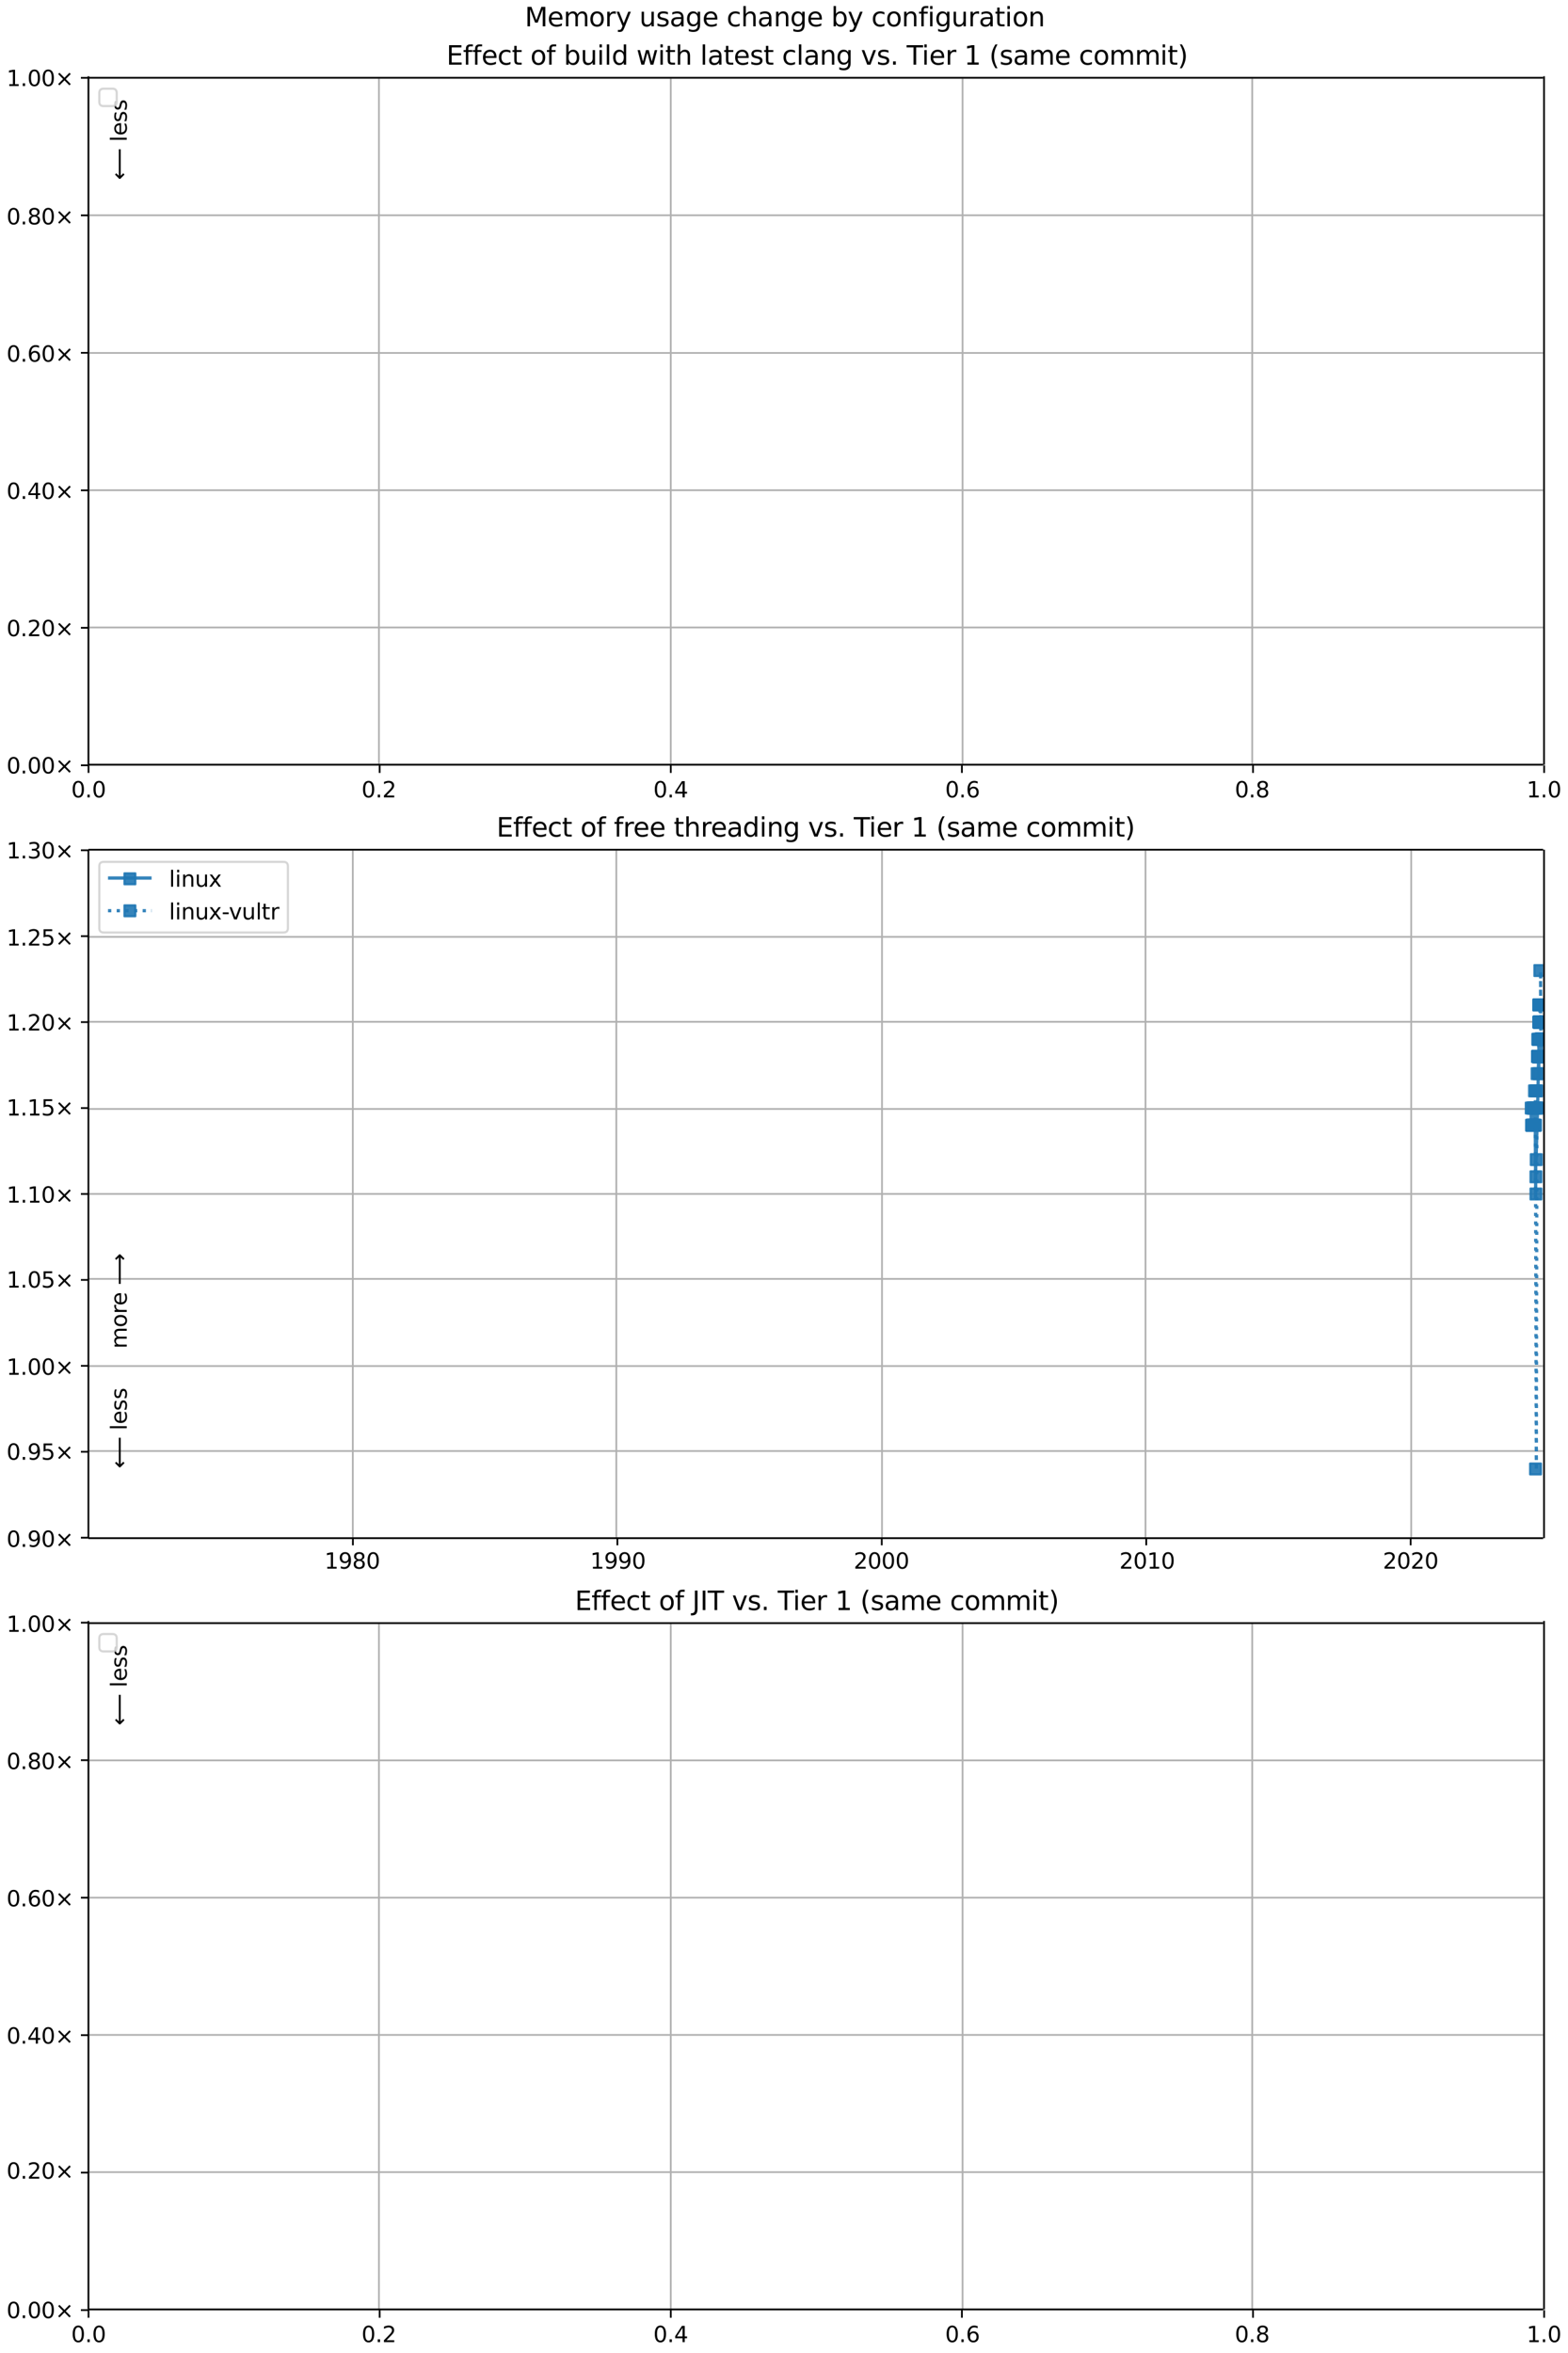 <?xml version="1.0" encoding="UTF-8"?>
<!DOCTYPE svg  PUBLIC '-//W3C//DTD SVG 1.1//EN'  'http://www.w3.org/Graphics/SVG/1.1/DTD/svg11.dtd'>
<svg width="720pt" height="1080pt" version="1.1" viewBox="0 0 720 1080" xmlns="http://www.w3.org/2000/svg" xmlns:xlink="http://www.w3.org/1999/xlink">
<defs>
<style type="text/css">*{stroke-linejoin: round; stroke-linecap: butt}</style>
</defs>
<path d="m0 1080h720v-1080h-720z" fill="#fff"/>
<path d="m40.6 351h668v-316h-668z" fill="#fff"/>
<path d="m40.6 351v-316" clip-path="url(#k)" fill="none" stroke="#b0b0b0" stroke-linecap="square" stroke-width=".8"/>
<defs>
<path id="i" d="m0 0v3.5" stroke="#000" stroke-width=".8"/>
</defs>
<use x="40.646" y="351.265" stroke="#000000" stroke-width=".8" xlink:href="#i"/>
<g transform="translate(32.7 366) scale(.1 -.1)">
<defs>
<path id="b" transform="scale(.016)" d="m2034 4250q-487 0-733-480-245-479-245-1442 0-959 245-1439 246-480 733-480 491 0 736 480 246 480 246 1439 0 963-246 1442-245 480-736 480zm0 500q785 0 1199-621 414-620 414-1801 0-1178-414-1799-414-620-1199-620-784 0-1198 620-414 621-414 1799 0 1181 414 1801 414 621 1198 621z"/>
<path id="c" transform="scale(.016)" d="m684 794h660v-794h-660v794z"/>
</defs>
<use xlink:href="#b"/>
<use transform="translate(63.6)" xlink:href="#c"/>
<use transform="translate(95.4)" xlink:href="#b"/>
</g>
<path d="m174 351v-316" clip-path="url(#k)" fill="none" stroke="#b0b0b0" stroke-linecap="square" stroke-width=".8"/>
<use x="174.326" y="351.265" stroke="#000000" stroke-width=".8" xlink:href="#i"/>
<g transform="translate(166 366) scale(.1 -.1)">
<defs>
<path id="s" transform="scale(.016)" d="m1228 531h2203v-531h-2962v531q359 372 979 998 621 627 780 809 303 340 423 576 121 236 121 464 0 372-261 606-261 235-680 235-297 0-627-103-329-103-704-313v638q381 153 712 231 332 78 607 78 725 0 1156-363 431-362 431-968 0-288-108-546-107-257-392-607-78-91-497-524-418-433-1181-1211z"/>
</defs>
<use xlink:href="#b"/>
<use transform="translate(63.6)" xlink:href="#c"/>
<use transform="translate(95.4)" xlink:href="#s"/>
</g>
<path d="m308 351v-316" clip-path="url(#k)" fill="none" stroke="#b0b0b0" stroke-linecap="square" stroke-width=".8"/>
<use x="308.007" y="351.265" stroke="#000000" stroke-width=".8" xlink:href="#i"/>
<g transform="translate(300 366) scale(.1 -.1)">
<defs>
<path id="af" transform="scale(.016)" d="m2419 4116-1594-2491h1594v2491zm-166 550h794v-3041h666v-525h-666v-1100h-628v1100h-2106v609l1940 2957z"/>
</defs>
<use xlink:href="#b"/>
<use transform="translate(63.6)" xlink:href="#c"/>
<use transform="translate(95.4)" xlink:href="#af"/>
</g>
<path d="m442 351v-316" clip-path="url(#k)" fill="none" stroke="#b0b0b0" stroke-linecap="square" stroke-width=".8"/>
<use x="441.687" y="351.265" stroke="#000000" stroke-width=".8" xlink:href="#i"/>
<g transform="translate(434 366) scale(.1 -.1)">
<defs>
<path id="ad" transform="scale(.016)" d="m2113 2584q-425 0-674-291-248-290-248-796 0-503 248-796 249-292 674-292t673 292q248 293 248 796 0 506-248 796-248 291-673 291zm1253 1979v-575q-238 112-480 171-242 60-480 60-625 0-955-422-329-422-376-1275 184 272 462 417 279 145 613 145 703 0 1111-427 408-426 408-1160 0-719-425-1154-425-434-1131-434-810 0-1238 620-428 621-428 1799 0 1106 525 1764t1409 658q238 0 480-47t505-140z"/>
</defs>
<use xlink:href="#b"/>
<use transform="translate(63.6)" xlink:href="#c"/>
<use transform="translate(95.4)" xlink:href="#ad"/>
</g>
<path d="m575 351v-316" clip-path="url(#k)" fill="none" stroke="#b0b0b0" stroke-linecap="square" stroke-width=".8"/>
<use x="575.368" y="351.265" stroke="#000000" stroke-width=".8" xlink:href="#i"/>
<g transform="translate(567 366) scale(.1 -.1)">
<defs>
<path id="aa" transform="scale(.016)" d="m2034 2216q-450 0-708-241-257-241-257-662 0-422 257-663 258-241 708-241t709 242q260 243 260 662 0 421-258 662-257 241-711 241zm-631 268q-406 100-633 378-226 279-226 679 0 559 398 884 399 325 1092 325 697 0 1094-325t397-884q0-400-227-679-226-278-629-378 456-106 710-416 255-309 255-755 0-679-414-1042-414-362-1186-362-771 0-1186 362-414 363-414 1042 0 446 256 755 257 310 713 416zm-231 997q0-362 226-565 227-203 636-203 407 0 636 203 230 203 230 565 0 363-230 566-229 203-636 203-409 0-636-203-226-203-226-566z"/>
</defs>
<use xlink:href="#b"/>
<use transform="translate(63.6)" xlink:href="#c"/>
<use transform="translate(95.4)" xlink:href="#aa"/>
</g>
<path d="m709 351v-316" clip-path="url(#k)" fill="none" stroke="#b0b0b0" stroke-linecap="square" stroke-width=".8"/>
<use x="709.048" y="351.265" stroke="#000000" stroke-width=".8" xlink:href="#i"/>
<g transform="translate(701 366) scale(.1 -.1)">
<defs>
<path id="h" transform="scale(.016)" d="m794 531h1031v3560l-1122-225v575l1116 225h631v-4135h1031v-531h-2687v531z"/>
</defs>
<use xlink:href="#h"/>
<use transform="translate(63.6)" xlink:href="#c"/>
<use transform="translate(95.4)" xlink:href="#b"/>
</g>
<path d="m40.6 351h668" clip-path="url(#k)" fill="none" stroke="#b0b0b0" stroke-linecap="square" stroke-width=".8"/>
<defs>
<path id="e" d="m0 0h-3.5" stroke="#000" stroke-width=".8"/>
</defs>
<use x="40.646" y="351.265" stroke="#000000" stroke-width=".8" xlink:href="#e"/>
<g transform="translate(3 355) scale(.1 -.1)">
<defs>
<path id="f" transform="scale(.016)" d="m4488 3438-1429-1435 1429-1428-372-378-1435 1434-1434-1434-369 378 1425 1428-1425 1435 369 378 1434-1435 1435 1435 372-378z"/>
</defs>
<use xlink:href="#b"/>
<use transform="translate(63.6)" xlink:href="#c"/>
<use transform="translate(95.4)" xlink:href="#b"/>
<use transform="translate(159)" xlink:href="#b"/>
<use transform="translate(223)" xlink:href="#f"/>
</g>
<path d="m40.6 288h668" clip-path="url(#k)" fill="none" stroke="#b0b0b0" stroke-linecap="square" stroke-width=".8"/>
<use x="40.646" y="288.158" stroke="#000000" stroke-width=".8" xlink:href="#e"/>
<g transform="translate(3 292) scale(.1 -.1)">
<use xlink:href="#b"/>
<use transform="translate(63.6)" xlink:href="#c"/>
<use transform="translate(95.4)" xlink:href="#s"/>
<use transform="translate(159)" xlink:href="#b"/>
<use transform="translate(223)" xlink:href="#f"/>
</g>
<path d="m40.6 225h668" clip-path="url(#k)" fill="none" stroke="#b0b0b0" stroke-linecap="square" stroke-width=".8"/>
<use x="40.646" y="225.052" stroke="#000000" stroke-width=".8" xlink:href="#e"/>
<g transform="translate(3 229) scale(.1 -.1)">
<use xlink:href="#b"/>
<use transform="translate(63.6)" xlink:href="#c"/>
<use transform="translate(95.4)" xlink:href="#af"/>
<use transform="translate(159)" xlink:href="#b"/>
<use transform="translate(223)" xlink:href="#f"/>
</g>
<path d="m40.6 162h668" clip-path="url(#k)" fill="none" stroke="#b0b0b0" stroke-linecap="square" stroke-width=".8"/>
<use x="40.646" y="161.945" stroke="#000000" stroke-width=".8" xlink:href="#e"/>
<g transform="translate(3 166) scale(.1 -.1)">
<use xlink:href="#b"/>
<use transform="translate(63.6)" xlink:href="#c"/>
<use transform="translate(95.4)" xlink:href="#ad"/>
<use transform="translate(159)" xlink:href="#b"/>
<use transform="translate(223)" xlink:href="#f"/>
</g>
<path d="m40.6 98.8h668" clip-path="url(#k)" fill="none" stroke="#b0b0b0" stroke-linecap="square" stroke-width=".8"/>
<use x="40.646" y="98.839" stroke="#000000" stroke-width=".8" xlink:href="#e"/>
<g transform="translate(3 103) scale(.1 -.1)">
<use xlink:href="#b"/>
<use transform="translate(63.6)" xlink:href="#c"/>
<use transform="translate(95.4)" xlink:href="#aa"/>
<use transform="translate(159)" xlink:href="#b"/>
<use transform="translate(223)" xlink:href="#f"/>
</g>
<path d="m40.6 35.7h668" clip-path="url(#k)" fill="none" stroke="#b0b0b0" stroke-linecap="square" stroke-width=".8"/>
<use x="40.646" y="35.733" stroke="#000000" stroke-width=".8" xlink:href="#e"/>
<g transform="translate(3 39.5) scale(.1 -.1)">
<use xlink:href="#h"/>
<use transform="translate(63.6)" xlink:href="#c"/>
<use transform="translate(95.4)" xlink:href="#b"/>
<use transform="translate(159)" xlink:href="#b"/>
<use transform="translate(223)" xlink:href="#f"/>
</g>
<path d="m40.6 351v-316" fill="none" stroke="#000" stroke-linecap="square" stroke-width=".8"/>
<path d="m709 351v-316" fill="none" stroke="#000" stroke-linecap="square" stroke-width=".8"/>
<path d="m40.6 351h668" fill="none" stroke="#000" stroke-linecap="square" stroke-width=".8"/>
<path d="m40.6 35.7h668" fill="none" stroke="#000" stroke-linecap="square" stroke-width=".8"/>
<g clip-path="url(#k)">
<g transform="translate(58.2 27.8) rotate(-90) scale(.1 -.1)">
<defs>
<path id="m" transform="scale(.016)" d="m3328 2828q216 388 516 572t706 184q547 0 844-383 297-382 297-1088v-2113h-578v2094q0 503-179 746-178 244-543 244-447 0-707-297-259-296-259-809v-1978h-578v2094q0 506-178 748t-550 242q-441 0-701-298-259-298-259-808v-1978h-578v3500h578v-544q197 322 472 475t653 153q382 0 649-194 267-193 395-562z"/>
<path id="p" transform="scale(.016)" d="m1959 3097q-462 0-731-361t-269-989 267-989q268-361 733-361 460 0 728 362 269 363 269 988 0 622-269 986-268 364-728 364zm0 487q750 0 1178-488 429-487 429-1349 0-859-429-1349-428-489-1178-489-753 0-1180 489-426 490-426 1349 0 862 426 1349 427 488 1180 488z"/>
<path id="q" transform="scale(.016)" d="m2631 2963q-97 56-211 82-114 27-251 27-488 0-749-317t-261-911v-1844h-578v3500h578v-544q182 319 472 473 291 155 707 155 59 0 131-8 72-7 159-23l3-590z"/>
<path id="d" transform="scale(.016)" d="m3597 1894v-281h-2644q38-594 358-905t892-311q331 0 642 81t618 244v-544q-310-131-635-200t-659-69q-838 0-1327 487-489 488-489 1320 0 859 464 1363 464 505 1252 505 706 0 1117-455 411-454 411-1235zm-575 169q-6 471-264 752-258 282-683 282-481 0-770-272t-333-766l2050 4z"/>
<path id="ak" transform="scale(.016)" d="m8863 2147v-281l-1229-1228-375 375 729 728h-7622v531h7622l-729 728 375 375 1229-1228z"/>
</defs>
<use xlink:href="#m"/>
<use transform="translate(97.4)" xlink:href="#p"/>
<use transform="translate(159)" xlink:href="#q"/>
<use transform="translate(197)" xlink:href="#d"/>
<use transform="translate(259)" xlink:href="#DejaVuSans-20"/>
<use transform="translate(291)" xlink:href="#ak"/>
</g>
</g>
<g clip-path="url(#k)">
<g transform="translate(58.2 82.6) rotate(-90) scale(.1 -.1)">
<defs>
<path id="al" transform="scale(.016)" d="m313 1866v281l1228 1228 375-375-728-728h7621v-531h-7621l728-728-375-375-1228 1228z"/>
<path id="t" transform="scale(.016)" d="m603 4863h575v-4863h-575v4863z"/>
<path id="l" transform="scale(.016)" d="m2834 3397v-544q-243 125-506 187-262 63-544 63-428 0-642-131t-214-394q0-200 153-314t616-217l197-44q612-131 870-370t258-667q0-488-386-773-386-284-1061-284-281 0-586 55t-642 164v594q319-166 628-249 309-82 613-82 406 0 624 139 219 139 219 392 0 234-158 359-157 125-692 241l-200 47q-534 112-772 345-237 233-237 639 0 494 350 762 350 269 994 269 318 0 599-47 282-46 519-140z"/>
</defs>
<use xlink:href="#al"/>
<use transform="translate(143)" xlink:href="#DejaVuSans-20"/>
<use transform="translate(175)" xlink:href="#t"/>
<use transform="translate(203)" xlink:href="#d"/>
<use transform="translate(264)" xlink:href="#l"/>
<use transform="translate(317)" xlink:href="#l"/>
</g>
</g>
<g transform="translate(205 29.7) scale(.12 -.12)">
<defs>
<path id="ah" transform="scale(.016)" d="m628 4666h2950v-532h-2319v-1381h2222v-531h-2222v-1691h2375v-531h-3006v4666z"/>
<path id="r" transform="scale(.016)" d="m2375 4863v-479h-550q-309 0-430-125-120-125-120-450v-309h947v-447h-947v-3053h-578v3053h-550v447h550v244q0 584 272 851 272 268 862 268h544z"/>
<path id="u" transform="scale(.016)" d="m3122 3366v-538q-244 135-489 202t-495 67q-560 0-870-355-309-354-309-995t309-996q310-354 870-354 250 0 495 67t489 202v-532q-241-112-499-168-257-57-548-57-791 0-1257 497-465 497-465 1341 0 856 470 1346 471 491 1290 491 265 0 518-55 253-54 491-163z"/>
<path id="o" transform="scale(.016)" d="m1172 4494v-994h1184v-447h-1184v-1900q0-428 117-550t477-122h590v-481h-590q-666 0-919 248-253 249-253 905v1900h-422v447h422v994h578z"/>
<path id="ap" transform="scale(.016)" d="m3116 1747q0 634-261 995t-717 361q-457 0-718-361t-261-995 261-995 718-361q456 0 717 361t261 995zm-1957 1222q182 312 458 463 277 152 661 152 638 0 1036-506 399-506 399-1331t-399-1332q-398-506-1036-506-384 0-661 152-276 152-458 464v-525h-578v4863h578v-1894z"/>
<path id="x" transform="scale(.016)" d="m544 1381v2119h575v-2097q0-497 193-746 194-248 582-248 465 0 735 297 271 297 271 810v1984h575v-3500h-575v538q-209-319-486-474-276-155-642-155-603 0-916 375-312 375-312 1097zm1447 2203z"/>
<path id="n" transform="scale(.016)" d="m603 3500h575v-3500h-575v3500zm0 1363h575v-729h-575v729z"/>
<path id="ao" transform="scale(.016)" d="m2906 2969v1894h575v-4863h-575v525q-181-312-458-464-276-152-664-152-634 0-1033 506-398 507-398 1332t398 1331q399 506 1033 506 388 0 664-152 277-151 458-463zm-1959-1222q0-634 261-995t717-361 718 361q263 361 263 995t-263 995q-262 361-718 361t-717-361-261-995z"/>
<path id="aq" transform="scale(.016)" d="m269 3500h575l719-2731 715 2731h678l719-2731 716 2731h575l-916-3500h-678l-753 2869-756-2869h-679l-915 3500z"/>
<path id="ag" transform="scale(.016)" d="m3513 2113v-2113h-575v2094q0 497-194 743-194 247-581 247-466 0-735-297-269-296-269-809v-1978h-578v4863h578v-1907q207 316 486 472 280 156 646 156 603 0 912-373 310-373 310-1098z"/>
<path id="v" transform="scale(.016)" d="m2194 1759q-697 0-966-159t-269-544q0-306 202-486 202-179 548-179 479 0 768 339t289 901v128h-572zm1147 238v-2e3h-575v531q-197-318-491-470t-719-152q-537 0-855 302-317 302-317 808 0 590 395 890 396 300 1180 300h807v57q0 397-261 614t-733 217q-300 0-585-72-284-72-546-216v532q315 122 612 182 297 61 578 61 760 0 1135-394 375-393 375-1193z"/>
<path id="w" transform="scale(.016)" d="m3513 2113v-2113h-575v2094q0 497-194 743-194 247-581 247-466 0-735-297-269-296-269-809v-1978h-578v3500h578v-544q207 316 486 472 280 156 646 156 603 0 912-373 310-373 310-1098z"/>
<path id="y" transform="scale(.016)" d="m2906 1791q0 625-258 968-257 344-723 344-462 0-720-344-258-343-258-968 0-622 258-966t720-344q466 0 723 344 258 344 258 966zm575-1357q0-893-397-1329-396-436-1215-436-303 0-572 45t-522 139v559q253-137 500-202 247-66 503-66 566 0 847 295t281 892v285q-178-310-456-463t-666-153q-643 0-1037 490-394 491-394 1301 0 812 394 1302 394 491 1037 491 388 0 666-153t456-462v531h575v-3066z"/>
<path id="ab" transform="scale(.016)" d="m191 3500h609l1094-2937 1094 2937h609l-1313-3500h-781l-1312 3500z"/>
<path id="ac" transform="scale(.016)" d="m-19 4666h3947v-532h-1656v-4134h-634v4134h-1657v532z"/>
<path id="aj" transform="scale(.016)" d="m1984 4856q-418-718-622-1422-203-703-203-1425 0-721 205-1429t620-1424h-500q-468 735-701 1444t-233 1409q0 697 231 1403 232 707 703 1444h500z"/>
<path id="ai" transform="scale(.016)" d="m513 4856h500q468-737 701-1444 233-706 233-1403 0-700-233-1409t-701-1444h-500q415 716 620 1424t205 1429q0 722-205 1425-205 704-620 1422z"/>
</defs>
<use xlink:href="#ah"/>
<use transform="translate(63.2)" xlink:href="#r"/>
<use transform="translate(98.4)" xlink:href="#r"/>
<use transform="translate(134)" xlink:href="#d"/>
<use transform="translate(195)" xlink:href="#u"/>
<use transform="translate(250)" xlink:href="#o"/>
<use transform="translate(289)" xlink:href="#DejaVuSans-20"/>
<use transform="translate(321)" xlink:href="#p"/>
<use transform="translate(382)" xlink:href="#r"/>
<use transform="translate(417)" xlink:href="#DejaVuSans-20"/>
<use transform="translate(449)" xlink:href="#ap"/>
<use transform="translate(513)" xlink:href="#x"/>
<use transform="translate(576)" xlink:href="#n"/>
<use transform="translate(604)" xlink:href="#t"/>
<use transform="translate(632)" xlink:href="#ao"/>
<use transform="translate(695)" xlink:href="#DejaVuSans-20"/>
<use transform="translate(727)" xlink:href="#aq"/>
<use transform="translate(809)" xlink:href="#n"/>
<use transform="translate(837)" xlink:href="#o"/>
<use transform="translate(876)" xlink:href="#ag"/>
<use transform="translate(939)" xlink:href="#DejaVuSans-20"/>
<use transform="translate(971)" xlink:href="#t"/>
<use transform="translate(999)" xlink:href="#v"/>
<use transform="translate(1060)" xlink:href="#o"/>
<use transform="translate(1099)" xlink:href="#d"/>
<use transform="translate(1161)" xlink:href="#l"/>
<use transform="translate(1213)" xlink:href="#o"/>
<use transform="translate(1252)" xlink:href="#DejaVuSans-20"/>
<use transform="translate(1284)" xlink:href="#u"/>
<use transform="translate(1339)" xlink:href="#t"/>
<use transform="translate(1367)" xlink:href="#v"/>
<use transform="translate(1428)" xlink:href="#w"/>
<use transform="translate(1491)" xlink:href="#y"/>
<use transform="translate(1555)" xlink:href="#DejaVuSans-20"/>
<use transform="translate(1586)" xlink:href="#ab"/>
<use transform="translate(1646)" xlink:href="#l"/>
<use transform="translate(1698)" xlink:href="#c"/>
<use transform="translate(1730)" xlink:href="#DejaVuSans-20"/>
<use transform="translate(1761)" xlink:href="#ac"/>
<use transform="translate(1819)" xlink:href="#n"/>
<use transform="translate(1847)" xlink:href="#d"/>
<use transform="translate(1909)" xlink:href="#q"/>
<use transform="translate(1950)" xlink:href="#DejaVuSans-20"/>
<use transform="translate(1981)" xlink:href="#h"/>
<use transform="translate(2045)" xlink:href="#DejaVuSans-20"/>
<use transform="translate(2077)" xlink:href="#aj"/>
<use transform="translate(2116)" xlink:href="#l"/>
<use transform="translate(2168)" xlink:href="#v"/>
<use transform="translate(2229)" xlink:href="#m"/>
<use transform="translate(2327)" xlink:href="#d"/>
<use transform="translate(2388)" xlink:href="#DejaVuSans-20"/>
<use transform="translate(2420)" xlink:href="#u"/>
<use transform="translate(2475)" xlink:href="#p"/>
<use transform="translate(2536)" xlink:href="#m"/>
<use transform="translate(2634)" xlink:href="#m"/>
<use transform="translate(2731)" xlink:href="#n"/>
<use transform="translate(2759)" xlink:href="#o"/>
<use transform="translate(2798)" xlink:href="#ai"/>
</g>
<path d="m47.6 48.7h4q2 0 2-2v-4q0-2-2-2h-4q-2 0-2 2v4q0 2 2 2z" fill="#fff" opacity=".8" stroke="#ccc"/>
<path d="m40.6 706h668v-316h-668z" fill="#fff"/>
<path d="m162 706v-316" clip-path="url(#g)" fill="none" stroke="#b0b0b0" stroke-linecap="square" stroke-width=".8"/>
<use x="162.043" y="705.793" stroke="#000000" stroke-width=".8" xlink:href="#i"/>
<g transform="translate(149 720) scale(.1 -.1)">
<defs>
<path id="z" transform="scale(.016)" d="m703 97v575q238-113 481-172 244-59 479-59 625 0 954 420 330 420 377 1277-181-269-460-413-278-144-615-144-700 0-1108 423-408 424-408 1159 0 718 425 1152 425 435 1131 435 810 0 1236-621 427-620 427-1801 0-1103-524-1761-523-658-1407-658-238 0-482 47-243 47-506 141zm1256 1978q425 0 673 290 249 291 249 798 0 503-249 795-248 292-673 292t-673-292-248-795q0-507 248-798 248-290 673-290z"/>
</defs>
<use xlink:href="#h"/>
<use transform="translate(63.6)" xlink:href="#z"/>
<use transform="translate(127)" xlink:href="#aa"/>
<use transform="translate(191)" xlink:href="#b"/>
</g>
<path d="m283 706v-316" clip-path="url(#g)" fill="none" stroke="#b0b0b0" stroke-linecap="square" stroke-width=".8"/>
<use x="283.486" y="705.793" stroke="#000000" stroke-width=".8" xlink:href="#i"/>
<g transform="translate(271 720) scale(.1 -.1)">
<use xlink:href="#h"/>
<use transform="translate(63.6)" xlink:href="#z"/>
<use transform="translate(127)" xlink:href="#z"/>
<use transform="translate(191)" xlink:href="#b"/>
</g>
<path d="m405 706v-316" clip-path="url(#g)" fill="none" stroke="#b0b0b0" stroke-linecap="square" stroke-width=".8"/>
<use x="404.896" y="705.793" stroke="#000000" stroke-width=".8" xlink:href="#i"/>
<g transform="translate(392 720) scale(.1 -.1)">
<use xlink:href="#s"/>
<use transform="translate(63.6)" xlink:href="#b"/>
<use transform="translate(127)" xlink:href="#b"/>
<use transform="translate(191)" xlink:href="#b"/>
</g>
<path d="m526 706v-316" clip-path="url(#g)" fill="none" stroke="#b0b0b0" stroke-linecap="square" stroke-width=".8"/>
<use x="526.34" y="705.793" stroke="#000000" stroke-width=".8" xlink:href="#i"/>
<g transform="translate(514 720) scale(.1 -.1)">
<use xlink:href="#s"/>
<use transform="translate(63.6)" xlink:href="#b"/>
<use transform="translate(127)" xlink:href="#h"/>
<use transform="translate(191)" xlink:href="#b"/>
</g>
<path d="m648 706v-316" clip-path="url(#g)" fill="none" stroke="#b0b0b0" stroke-linecap="square" stroke-width=".8"/>
<use x="647.75" y="705.793" stroke="#000000" stroke-width=".8" xlink:href="#i"/>
<g transform="translate(635 720) scale(.1 -.1)">
<use xlink:href="#s"/>
<use transform="translate(63.6)" xlink:href="#b"/>
<use transform="translate(127)" xlink:href="#s"/>
<use transform="translate(191)" xlink:href="#b"/>
</g>
<path d="m40.6 706h668" clip-path="url(#g)" fill="none" stroke="#b0b0b0" stroke-linecap="square" stroke-width=".8"/>
<use x="40.646" y="705.793" stroke="#000000" stroke-width=".8" xlink:href="#e"/>
<g transform="translate(3 710) scale(.1 -.1)">
<use xlink:href="#b"/>
<use transform="translate(63.6)" xlink:href="#c"/>
<use transform="translate(95.4)" xlink:href="#z"/>
<use transform="translate(159)" xlink:href="#b"/>
<use transform="translate(223)" xlink:href="#f"/>
</g>
<path d="m40.6 666h668" clip-path="url(#g)" fill="none" stroke="#b0b0b0" stroke-linecap="square" stroke-width=".8"/>
<use x="40.646" y="666.352" stroke="#000000" stroke-width=".8" xlink:href="#e"/>
<g transform="translate(3 670) scale(.1 -.1)">
<defs>
<path id="ae" transform="scale(.016)" d="m691 4666h2478v-532h-1900v-1143q137 47 274 70 138 23 276 23 781 0 1237-428 457-428 457-1159 0-753-469-1171-469-417-1322-417-294 0-599 50-304 50-629 150v635q281-153 581-228t634-75q541 0 856 284 316 284 316 772 0 487-316 771-315 285-856 285-253 0-505-56-251-56-513-175v2344z"/>
</defs>
<use xlink:href="#b"/>
<use transform="translate(63.6)" xlink:href="#c"/>
<use transform="translate(95.4)" xlink:href="#z"/>
<use transform="translate(159)" xlink:href="#ae"/>
<use transform="translate(223)" xlink:href="#f"/>
</g>
<path d="m40.6 627h668" clip-path="url(#g)" fill="none" stroke="#b0b0b0" stroke-linecap="square" stroke-width=".8"/>
<use x="40.646" y="626.91" stroke="#000000" stroke-width=".8" xlink:href="#e"/>
<g transform="translate(3 631) scale(.1 -.1)">
<use xlink:href="#h"/>
<use transform="translate(63.6)" xlink:href="#c"/>
<use transform="translate(95.4)" xlink:href="#b"/>
<use transform="translate(159)" xlink:href="#b"/>
<use transform="translate(223)" xlink:href="#f"/>
</g>
<path d="m40.6 587h668" clip-path="url(#g)" fill="none" stroke="#b0b0b0" stroke-linecap="square" stroke-width=".8"/>
<use x="40.646" y="587.469" stroke="#000000" stroke-width=".8" xlink:href="#e"/>
<g transform="translate(3 591) scale(.1 -.1)">
<use xlink:href="#h"/>
<use transform="translate(63.6)" xlink:href="#c"/>
<use transform="translate(95.4)" xlink:href="#b"/>
<use transform="translate(159)" xlink:href="#ae"/>
<use transform="translate(223)" xlink:href="#f"/>
</g>
<path d="m40.6 548h668" clip-path="url(#g)" fill="none" stroke="#b0b0b0" stroke-linecap="square" stroke-width=".8"/>
<use x="40.646" y="548.027" stroke="#000000" stroke-width=".8" xlink:href="#e"/>
<g transform="translate(3 552) scale(.1 -.1)">
<use xlink:href="#h"/>
<use transform="translate(63.6)" xlink:href="#c"/>
<use transform="translate(95.4)" xlink:href="#h"/>
<use transform="translate(159)" xlink:href="#b"/>
<use transform="translate(223)" xlink:href="#f"/>
</g>
<path d="m40.6 509h668" clip-path="url(#g)" fill="none" stroke="#b0b0b0" stroke-linecap="square" stroke-width=".8"/>
<use x="40.646" y="508.586" stroke="#000000" stroke-width=".8" xlink:href="#e"/>
<g transform="translate(3 512) scale(.1 -.1)">
<use xlink:href="#h"/>
<use transform="translate(63.6)" xlink:href="#c"/>
<use transform="translate(95.4)" xlink:href="#h"/>
<use transform="translate(159)" xlink:href="#ae"/>
<use transform="translate(223)" xlink:href="#f"/>
</g>
<path d="m40.6 469h668" clip-path="url(#g)" fill="none" stroke="#b0b0b0" stroke-linecap="square" stroke-width=".8"/>
<use x="40.646" y="469.144" stroke="#000000" stroke-width=".8" xlink:href="#e"/>
<g transform="translate(3 473) scale(.1 -.1)">
<use xlink:href="#h"/>
<use transform="translate(63.6)" xlink:href="#c"/>
<use transform="translate(95.4)" xlink:href="#s"/>
<use transform="translate(159)" xlink:href="#b"/>
<use transform="translate(223)" xlink:href="#f"/>
</g>
<path d="m40.6 430h668" clip-path="url(#g)" fill="none" stroke="#b0b0b0" stroke-linecap="square" stroke-width=".8"/>
<use x="40.646" y="429.703" stroke="#000000" stroke-width=".8" xlink:href="#e"/>
<g transform="translate(3 434) scale(.1 -.1)">
<use xlink:href="#h"/>
<use transform="translate(63.6)" xlink:href="#c"/>
<use transform="translate(95.4)" xlink:href="#s"/>
<use transform="translate(159)" xlink:href="#ae"/>
<use transform="translate(223)" xlink:href="#f"/>
</g>
<path d="m40.6 390h668" clip-path="url(#g)" fill="none" stroke="#b0b0b0" stroke-linecap="square" stroke-width=".8"/>
<use x="40.646" y="390.261" stroke="#000000" stroke-width=".8" xlink:href="#e"/>
<g transform="translate(3 394) scale(.1 -.1)">
<defs>
<path id="au" transform="scale(.016)" d="m2597 2516q453-97 707-404 255-306 255-756 0-690-475-1069-475-378-1350-378-293 0-604 58t-642 174v609q262-153 574-231 313-78 654-78 593 0 904 234t311 681q0 413-289 645-289 233-804 233h-544v519h569q465 0 712 186t247 536q0 359-255 551-254 193-729 193-260 0-557-57-297-56-653-174v562q360 100 674 150t592 50q719 0 1137-327 419-326 419-882 0-388-222-655t-631-370z"/>
</defs>
<use xlink:href="#h"/>
<use transform="translate(63.6)" xlink:href="#c"/>
<use transform="translate(95.4)" xlink:href="#au"/>
<use transform="translate(159)" xlink:href="#b"/>
<use transform="translate(223)" xlink:href="#f"/>
</g>
<path d="m703 509 0.158 7.89h0.237 0.131 2.13e-4 0.003l0.098-7.89h0.232 0.234l0.233 7.89h0.188 0.01 0.03l0.232-7.89 0.193 7.89 0.188 31.6 3.48e-4 -7.89 0.09-31.6 0.06 23.7 0.705-23.7h0.031l0.432-23.7h0.037 0.031l0.034 7.89 0.025-7.89 0.042-7.89 0.032 7.89h0.037 0.029 0.036 0.034 0.032 0.035 0.033l0.034-7.89 0.029 7.89h0.035 0.036 0.033 0.03 0.035 0.032l0.034-7.89 0.036 7.89h0.024 0.039 0.03l0.034-7.89 0.039 7.89 0.034-7.89 0.033 7.89 0.029-7.89 0.033 7.89h0.028 0.034 0.033l0.041-7.89h0.032 0.031l0.028 7.89h0.029 0.044l0.03-7.89h0.036 0.023 0.044l0.028 7.89h0.066 0.036 0.029 0.032 0.039 0.034 0.032 0.035l0.032-7.89 0.034 7.89 0.034-7.89 0.029 7.89 0.037-7.89 0.036 7.89h0.031l0.036-7.89h0.031l0.036 7.89" clip-path="url(#g)" fill="none" stroke="#1f77b4" stroke-linecap="square" stroke-opacity=".9" stroke-width="1.5"/>
<defs>
<path id="a" d="m-2.5 2.5h5v-5h-5z" stroke="#1f77b4" stroke-opacity=".9"/>
</defs>
<g clip-path="url(#g)" fill="#1f77b4" fill-opacity=".9" stroke="#1f77b4" stroke-opacity=".9">
<use x="703.115" y="508.586" xlink:href="#a"/>
<use x="703.273" y="516.474" xlink:href="#a"/>
<use x="703.511" y="516.474" xlink:href="#a"/>
<use x="703.641" y="516.474" xlink:href="#a"/>
<use x="703.642" y="516.474" xlink:href="#a"/>
<use x="703.645" y="516.474" xlink:href="#a"/>
<use x="703.743" y="508.586" xlink:href="#a"/>
<use x="703.975" y="508.586" xlink:href="#a"/>
<use x="704.209" y="508.586" xlink:href="#a"/>
<use x="704.442" y="516.474" xlink:href="#a"/>
<use x="704.63" y="516.474" xlink:href="#a"/>
<use x="704.64" y="516.474" xlink:href="#a"/>
<use x="704.67" y="516.474" xlink:href="#a"/>
<use x="704.902" y="508.586" xlink:href="#a"/>
<use x="705.095" y="516.474" xlink:href="#a"/>
<use x="705.283" y="548.027" xlink:href="#a"/>
<use x="705.283" y="540.139" xlink:href="#a"/>
<use x="705.373" y="508.586" xlink:href="#a"/>
<use x="705.433" y="532.251" xlink:href="#a"/>
<use x="706.138" y="508.586" xlink:href="#a"/>
<use x="706.169" y="508.586" xlink:href="#a"/>
<use x="706.601" y="484.921" xlink:href="#a"/>
<use x="706.638" y="484.921" xlink:href="#a"/>
<use x="706.67" y="484.921" xlink:href="#a"/>
<use x="706.704" y="492.809" xlink:href="#a"/>
<use x="706.728" y="484.921" xlink:href="#a"/>
<use x="706.77" y="477.032" xlink:href="#a"/>
<use x="706.802" y="484.921" xlink:href="#a"/>
<use x="706.838" y="484.921" xlink:href="#a"/>
<use x="706.868" y="484.921" xlink:href="#a"/>
<use x="706.904" y="484.921" xlink:href="#a"/>
<use x="706.938" y="484.921" xlink:href="#a"/>
<use x="706.97" y="484.921" xlink:href="#a"/>
<use x="707.004" y="484.921" xlink:href="#a"/>
<use x="707.037" y="484.921" xlink:href="#a"/>
<use x="707.071" y="477.032" xlink:href="#a"/>
<use x="707.1" y="484.921" xlink:href="#a"/>
<use x="707.136" y="484.921" xlink:href="#a"/>
<use x="707.171" y="484.921" xlink:href="#a"/>
<use x="707.204" y="484.921" xlink:href="#a"/>
<use x="707.234" y="484.921" xlink:href="#a"/>
<use x="707.268" y="484.921" xlink:href="#a"/>
<use x="707.3" y="484.921" xlink:href="#a"/>
<use x="707.334" y="477.032" xlink:href="#a"/>
<use x="707.369" y="484.921" xlink:href="#a"/>
<use x="707.394" y="484.921" xlink:href="#a"/>
<use x="707.432" y="484.921" xlink:href="#a"/>
<use x="707.462" y="484.921" xlink:href="#a"/>
<use x="707.497" y="477.032" xlink:href="#a"/>
<use x="707.535" y="484.921" xlink:href="#a"/>
<use x="707.57" y="477.032" xlink:href="#a"/>
<use x="707.603" y="484.921" xlink:href="#a"/>
<use x="707.633" y="477.032" xlink:href="#a"/>
<use x="707.666" y="484.921" xlink:href="#a"/>
<use x="707.694" y="484.921" xlink:href="#a"/>
<use x="707.728" y="484.921" xlink:href="#a"/>
<use x="707.761" y="484.921" xlink:href="#a"/>
<use x="707.802" y="477.032" xlink:href="#a"/>
<use x="707.834" y="477.032" xlink:href="#a"/>
<use x="707.866" y="477.032" xlink:href="#a"/>
<use x="707.894" y="484.921" xlink:href="#a"/>
<use x="707.923" y="484.921" xlink:href="#a"/>
<use x="707.967" y="484.921" xlink:href="#a"/>
<use x="707.997" y="477.032" xlink:href="#a"/>
<use x="708.034" y="477.032" xlink:href="#a"/>
<use x="708.056" y="477.032" xlink:href="#a"/>
<use x="708.101" y="477.032" xlink:href="#a"/>
<use x="708.129" y="484.921" xlink:href="#a"/>
<use x="708.194" y="484.921" xlink:href="#a"/>
<use x="708.231" y="484.921" xlink:href="#a"/>
<use x="708.26" y="484.921" xlink:href="#a"/>
<use x="708.292" y="484.921" xlink:href="#a"/>
<use x="708.331" y="484.921" xlink:href="#a"/>
<use x="708.365" y="484.921" xlink:href="#a"/>
<use x="708.396" y="484.921" xlink:href="#a"/>
<use x="708.431" y="484.921" xlink:href="#a"/>
<use x="708.463" y="477.032" xlink:href="#a"/>
<use x="708.497" y="484.921" xlink:href="#a"/>
<use x="708.531" y="477.032" xlink:href="#a"/>
<use x="708.56" y="484.921" xlink:href="#a"/>
<use x="708.597" y="477.032" xlink:href="#a"/>
<use x="708.633" y="484.921" xlink:href="#a"/>
<use x="708.664" y="484.921" xlink:href="#a"/>
<use x="708.699" y="477.032" xlink:href="#a"/>
<use x="708.73" y="477.032" xlink:href="#a"/>
<use x="708.766" y="484.921" xlink:href="#a"/>
</g>
<g stroke="#1f77b4" stroke-opacity=".9">
<path d="m705 501 0.455 174 0.278-174h0.213l0.251-7.89 0.201-7.89h0.033 0.032l0.035-7.89 0.031 7.89h0.037 0.034 0.025 0.038 0.034 0.033l0.036-7.89h0.033 0.03 0.035l0.025 7.89h0.039l0.032-15.8h0.037l0.031-7.89h0.017 0.017 0.025l0.015 7.89 0.027-7.89 0.032 7.89h0.037 0.029 0.036 0.034 0.032l0.035-7.89h0.003l0.03 7.89 0.034-23.7 0.029 23.7 0.035-7.89 0.028 15.8h0.007 0.027 0.005 0.03 0.035 0.032 0.034 0.024 0.011 0.024 0.032 0.007 0.03 0.034 0.039 0.034 0.025 0.008 0.029 0.01 0.024 0.028 0.017l0.018 7.89 0.033-7.89h0.041 0.018 0.006 0.008l0.017-7.89 0.015 7.89h0.026 0.003 0.029 0.044 0.03 0.036 0.01 0.013 0.044l0.028 7.89 0.066-7.89h0.036 0.029 0.032 0.039 0.034 0.032 0.035l0.032-7.89 0.034 7.89h0.034 0.029 0.037 0.036 0.031l0.036-7.89 0.031 7.89" clip-path="url(#g)" fill="none" stroke-dasharray="1.5,2.475" stroke-width="1.5"/>
<g clip-path="url(#g)" fill="#1f77b4" fill-opacity=".9">
<use x="704.64" y="500.697" xlink:href="#a"/>
<use x="705.095" y="674.24" xlink:href="#a"/>
<use x="705.373" y="500.697" xlink:href="#a"/>
<use x="705.586" y="500.697" xlink:href="#a"/>
<use x="705.836" y="492.809" xlink:href="#a"/>
<use x="706.037" y="484.921" xlink:href="#a"/>
<use x="706.07" y="484.921" xlink:href="#a"/>
<use x="706.103" y="484.921" xlink:href="#a"/>
<use x="706.138" y="477.032" xlink:href="#a"/>
<use x="706.169" y="484.921" xlink:href="#a"/>
<use x="706.206" y="484.921" xlink:href="#a"/>
<use x="706.239" y="484.921" xlink:href="#a"/>
<use x="706.265" y="484.921" xlink:href="#a"/>
<use x="706.303" y="484.921" xlink:href="#a"/>
<use x="706.336" y="484.921" xlink:href="#a"/>
<use x="706.37" y="484.921" xlink:href="#a"/>
<use x="706.406" y="477.032" xlink:href="#a"/>
<use x="706.439" y="477.032" xlink:href="#a"/>
<use x="706.469" y="477.032" xlink:href="#a"/>
<use x="706.504" y="477.032" xlink:href="#a"/>
<use x="706.529" y="484.921" xlink:href="#a"/>
<use x="706.568" y="484.921" xlink:href="#a"/>
<use x="706.601" y="469.144" xlink:href="#a"/>
<use x="706.638" y="469.144" xlink:href="#a"/>
<use x="706.67" y="461.256" xlink:href="#a"/>
<use x="706.687" y="461.256" xlink:href="#a"/>
<use x="706.704" y="461.256" xlink:href="#a"/>
<use x="706.728" y="461.256" xlink:href="#a"/>
<use x="706.743" y="469.144" xlink:href="#a"/>
<use x="706.77" y="461.256" xlink:href="#a"/>
<use x="706.802" y="469.144" xlink:href="#a"/>
<use x="706.838" y="469.144" xlink:href="#a"/>
<use x="706.868" y="469.144" xlink:href="#a"/>
<use x="706.904" y="469.144" xlink:href="#a"/>
<use x="706.938" y="469.144" xlink:href="#a"/>
<use x="706.97" y="469.144" xlink:href="#a"/>
<use x="707.004" y="461.256" xlink:href="#a"/>
<use x="707.007" y="461.256" xlink:href="#a"/>
<use x="707.037" y="469.144" xlink:href="#a"/>
<use x="707.071" y="445.479" xlink:href="#a"/>
<use x="707.1" y="469.144" xlink:href="#a"/>
<use x="707.136" y="461.256" xlink:href="#a"/>
<use x="707.164" y="477.032" xlink:href="#a"/>
<use x="707.171" y="477.032" xlink:href="#a"/>
<use x="707.198" y="477.032" xlink:href="#a"/>
<use x="707.204" y="477.032" xlink:href="#a"/>
<use x="707.234" y="477.032" xlink:href="#a"/>
<use x="707.268" y="477.032" xlink:href="#a"/>
<use x="707.3" y="477.032" xlink:href="#a"/>
<use x="707.334" y="477.032" xlink:href="#a"/>
<use x="707.358" y="477.032" xlink:href="#a"/>
<use x="707.369" y="477.032" xlink:href="#a"/>
<use x="707.394" y="477.032" xlink:href="#a"/>
<use x="707.426" y="477.032" xlink:href="#a"/>
<use x="707.432" y="477.032" xlink:href="#a"/>
<use x="707.462" y="477.032" xlink:href="#a"/>
<use x="707.497" y="477.032" xlink:href="#a"/>
<use x="707.535" y="477.032" xlink:href="#a"/>
<use x="707.57" y="477.032" xlink:href="#a"/>
<use x="707.595" y="477.032" xlink:href="#a"/>
<use x="707.603" y="477.032" xlink:href="#a"/>
<use x="707.633" y="477.032" xlink:href="#a"/>
<use x="707.642" y="477.032" xlink:href="#a"/>
<use x="707.666" y="477.032" xlink:href="#a"/>
<use x="707.694" y="477.032" xlink:href="#a"/>
<use x="707.711" y="477.032" xlink:href="#a"/>
<use x="707.728" y="484.921" xlink:href="#a"/>
<use x="707.761" y="477.032" xlink:href="#a"/>
<use x="707.802" y="477.032" xlink:href="#a"/>
<use x="707.821" y="477.032" xlink:href="#a"/>
<use x="707.826" y="477.032" xlink:href="#a"/>
<use x="707.834" y="477.032" xlink:href="#a"/>
<use x="707.851" y="469.144" xlink:href="#a"/>
<use x="707.866" y="477.032" xlink:href="#a"/>
<use x="707.891" y="477.032" xlink:href="#a"/>
<use x="707.894" y="477.032" xlink:href="#a"/>
<use x="707.923" y="477.032" xlink:href="#a"/>
<use x="707.967" y="477.032" xlink:href="#a"/>
<use x="707.997" y="477.032" xlink:href="#a"/>
<use x="708.034" y="477.032" xlink:href="#a"/>
<use x="708.043" y="477.032" xlink:href="#a"/>
<use x="708.056" y="477.032" xlink:href="#a"/>
<use x="708.101" y="477.032" xlink:href="#a"/>
<use x="708.129" y="484.921" xlink:href="#a"/>
<use x="708.194" y="477.032" xlink:href="#a"/>
<use x="708.231" y="477.032" xlink:href="#a"/>
<use x="708.26" y="477.032" xlink:href="#a"/>
<use x="708.292" y="477.032" xlink:href="#a"/>
<use x="708.331" y="477.032" xlink:href="#a"/>
<use x="708.365" y="477.032" xlink:href="#a"/>
<use x="708.396" y="477.032" xlink:href="#a"/>
<use x="708.431" y="477.032" xlink:href="#a"/>
<use x="708.463" y="469.144" xlink:href="#a"/>
<use x="708.497" y="477.032" xlink:href="#a"/>
<use x="708.531" y="477.032" xlink:href="#a"/>
<use x="708.56" y="477.032" xlink:href="#a"/>
<use x="708.597" y="477.032" xlink:href="#a"/>
<use x="708.633" y="477.032" xlink:href="#a"/>
<use x="708.664" y="477.032" xlink:href="#a"/>
<use x="708.699" y="469.144" xlink:href="#a"/>
<use x="708.73" y="477.032" xlink:href="#a"/>
</g>
</g>
<path d="m40.6 706v-316" fill="none" stroke="#000" stroke-linecap="square" stroke-width=".8"/>
<path d="m709 706v-316" fill="none" stroke="#000" stroke-linecap="square" stroke-width=".8"/>
<path d="m40.6 706h668" fill="none" stroke="#000" stroke-linecap="square" stroke-width=".8"/>
<path d="m40.6 390h668" fill="none" stroke="#000" stroke-linecap="square" stroke-width=".8"/>
<g clip-path="url(#g)">
<g transform="translate(58.2 619) rotate(-90) scale(.1 -.1)">
<use xlink:href="#m"/>
<use transform="translate(97.4)" xlink:href="#p"/>
<use transform="translate(159)" xlink:href="#q"/>
<use transform="translate(197)" xlink:href="#d"/>
<use transform="translate(259)" xlink:href="#DejaVuSans-20"/>
<use transform="translate(291)" xlink:href="#ak"/>
</g>
</g>
<g clip-path="url(#g)">
<g transform="translate(58.2 674) rotate(-90) scale(.1 -.1)">
<use xlink:href="#al"/>
<use transform="translate(143)" xlink:href="#DejaVuSans-20"/>
<use transform="translate(175)" xlink:href="#t"/>
<use transform="translate(203)" xlink:href="#d"/>
<use transform="translate(264)" xlink:href="#l"/>
<use transform="translate(317)" xlink:href="#l"/>
</g>
</g>
<g transform="translate(228 384) scale(.12 -.12)">
<use xlink:href="#ah"/>
<use transform="translate(63.2)" xlink:href="#r"/>
<use transform="translate(98.4)" xlink:href="#r"/>
<use transform="translate(134)" xlink:href="#d"/>
<use transform="translate(195)" xlink:href="#u"/>
<use transform="translate(250)" xlink:href="#o"/>
<use transform="translate(289)" xlink:href="#DejaVuSans-20"/>
<use transform="translate(321)" xlink:href="#p"/>
<use transform="translate(382)" xlink:href="#r"/>
<use transform="translate(417)" xlink:href="#DejaVuSans-20"/>
<use transform="translate(449)" xlink:href="#r"/>
<use transform="translate(484)" xlink:href="#q"/>
<use transform="translate(523)" xlink:href="#d"/>
<use transform="translate(585)" xlink:href="#d"/>
<use transform="translate(646)" xlink:href="#DejaVuSans-20"/>
<use transform="translate(678)" xlink:href="#o"/>
<use transform="translate(717)" xlink:href="#ag"/>
<use transform="translate(781)" xlink:href="#q"/>
<use transform="translate(820)" xlink:href="#d"/>
<use transform="translate(881)" xlink:href="#v"/>
<use transform="translate(942)" xlink:href="#ao"/>
<use transform="translate(1006)" xlink:href="#n"/>
<use transform="translate(1034)" xlink:href="#w"/>
<use transform="translate(1097)" xlink:href="#y"/>
<use transform="translate(1161)" xlink:href="#DejaVuSans-20"/>
<use transform="translate(1192)" xlink:href="#ab"/>
<use transform="translate(1252)" xlink:href="#l"/>
<use transform="translate(1304)" xlink:href="#c"/>
<use transform="translate(1335)" xlink:href="#DejaVuSans-20"/>
<use transform="translate(1367)" xlink:href="#ac"/>
<use transform="translate(1425)" xlink:href="#n"/>
<use transform="translate(1453)" xlink:href="#d"/>
<use transform="translate(1514)" xlink:href="#q"/>
<use transform="translate(1556)" xlink:href="#DejaVuSans-20"/>
<use transform="translate(1587)" xlink:href="#h"/>
<use transform="translate(1651)" xlink:href="#DejaVuSans-20"/>
<use transform="translate(1683)" xlink:href="#aj"/>
<use transform="translate(1722)" xlink:href="#l"/>
<use transform="translate(1774)" xlink:href="#v"/>
<use transform="translate(1835)" xlink:href="#m"/>
<use transform="translate(1933)" xlink:href="#d"/>
<use transform="translate(1994)" xlink:href="#DejaVuSans-20"/>
<use transform="translate(2026)" xlink:href="#u"/>
<use transform="translate(2081)" xlink:href="#p"/>
<use transform="translate(2142)" xlink:href="#m"/>
<use transform="translate(2239)" xlink:href="#m"/>
<use transform="translate(2337)" xlink:href="#n"/>
<use transform="translate(2365)" xlink:href="#o"/>
<use transform="translate(2404)" xlink:href="#ai"/>
</g>
<path d="m47.6 428h82.6q2 0 2-2v-28.4q0-2-2-2h-82.6q-2 0-2 2v28.4q0 2 2 2z" fill="#fff" opacity=".8" stroke="#ccc"/>
<path d="m49.6 403h10 10" fill="none" stroke="#1f77b4" stroke-linecap="square" stroke-opacity=".9" stroke-width="1.5"/>
<use x="59.646" y="403.359" fill="#1f77b4" fill-opacity=".9" stroke="#1f77b4" stroke-opacity=".9" xlink:href="#a"/>
<g transform="translate(77.6 407) scale(.1 -.1)">
<defs>
<path id="an" transform="scale(.016)" d="m3513 3500-1266-1703 1331-1797h-678l-1019 1375-1018-1375h-679l1360 1831-1244 1669h678l928-1247 928 1247h679z"/>
</defs>
<use xlink:href="#t"/>
<use transform="translate(27.8)" xlink:href="#n"/>
<use transform="translate(55.6)" xlink:href="#w"/>
<use transform="translate(119)" xlink:href="#x"/>
<use transform="translate(182)" xlink:href="#an"/>
</g>
<path d="m49.6 418h10 10" fill="none" stroke="#1f77b4" stroke-dasharray="1.5,2.475" stroke-opacity=".9" stroke-width="1.5"/>
<use x="59.646" y="418.038" fill="#1f77b4" fill-opacity=".9" stroke="#1f77b4" stroke-opacity=".9" xlink:href="#a"/>
<g transform="translate(77.6 422) scale(.1 -.1)">
<defs>
<path id="av" transform="scale(.016)" d="m313 2009h1684v-512h-1684v512z"/>
</defs>
<use xlink:href="#t"/>
<use transform="translate(27.8)" xlink:href="#n"/>
<use transform="translate(55.6)" xlink:href="#w"/>
<use transform="translate(119)" xlink:href="#x"/>
<use transform="translate(182)" xlink:href="#an"/>
<use transform="translate(242)" xlink:href="#av"/>
<use transform="translate(275)" xlink:href="#ab"/>
<use transform="translate(334)" xlink:href="#x"/>
<use transform="translate(398)" xlink:href="#t"/>
<use transform="translate(425)" xlink:href="#o"/>
<use transform="translate(465)" xlink:href="#q"/>
</g>
<path d="m40.6 1060h668v-316h-668z" fill="#fff"/>
<path d="m40.6 1060v-316" clip-path="url(#j)" fill="none" stroke="#b0b0b0" stroke-linecap="square" stroke-width=".8"/>
<use x="40.646" y="1060.322" stroke="#000000" stroke-width=".8" xlink:href="#i"/>
<g transform="translate(32.7 1075) scale(.1 -.1)">
<use xlink:href="#b"/>
<use transform="translate(63.6)" xlink:href="#c"/>
<use transform="translate(95.4)" xlink:href="#b"/>
</g>
<path d="m174 1060v-316" clip-path="url(#j)" fill="none" stroke="#b0b0b0" stroke-linecap="square" stroke-width=".8"/>
<use x="174.326" y="1060.322" stroke="#000000" stroke-width=".8" xlink:href="#i"/>
<g transform="translate(166 1075) scale(.1 -.1)">
<use xlink:href="#b"/>
<use transform="translate(63.6)" xlink:href="#c"/>
<use transform="translate(95.4)" xlink:href="#s"/>
</g>
<path d="m308 1060v-316" clip-path="url(#j)" fill="none" stroke="#b0b0b0" stroke-linecap="square" stroke-width=".8"/>
<use x="308.007" y="1060.322" stroke="#000000" stroke-width=".8" xlink:href="#i"/>
<g transform="translate(300 1075) scale(.1 -.1)">
<use xlink:href="#b"/>
<use transform="translate(63.6)" xlink:href="#c"/>
<use transform="translate(95.4)" xlink:href="#af"/>
</g>
<path d="m442 1060v-316" clip-path="url(#j)" fill="none" stroke="#b0b0b0" stroke-linecap="square" stroke-width=".8"/>
<use x="441.687" y="1060.322" stroke="#000000" stroke-width=".8" xlink:href="#i"/>
<g transform="translate(434 1075) scale(.1 -.1)">
<use xlink:href="#b"/>
<use transform="translate(63.6)" xlink:href="#c"/>
<use transform="translate(95.4)" xlink:href="#ad"/>
</g>
<path d="m575 1060v-316" clip-path="url(#j)" fill="none" stroke="#b0b0b0" stroke-linecap="square" stroke-width=".8"/>
<use x="575.368" y="1060.322" stroke="#000000" stroke-width=".8" xlink:href="#i"/>
<g transform="translate(567 1075) scale(.1 -.1)">
<use xlink:href="#b"/>
<use transform="translate(63.6)" xlink:href="#c"/>
<use transform="translate(95.4)" xlink:href="#aa"/>
</g>
<path d="m709 1060v-316" clip-path="url(#j)" fill="none" stroke="#b0b0b0" stroke-linecap="square" stroke-width=".8"/>
<use x="709.048" y="1060.322" stroke="#000000" stroke-width=".8" xlink:href="#i"/>
<g transform="translate(701 1075) scale(.1 -.1)">
<use xlink:href="#h"/>
<use transform="translate(63.6)" xlink:href="#c"/>
<use transform="translate(95.4)" xlink:href="#b"/>
</g>
<path d="m40.6 1060h668" clip-path="url(#j)" fill="none" stroke="#b0b0b0" stroke-linecap="square" stroke-width=".8"/>
<use x="40.646" y="1060.322" stroke="#000000" stroke-width=".8" xlink:href="#e"/>
<g transform="translate(3 1064) scale(.1 -.1)">
<use xlink:href="#b"/>
<use transform="translate(63.6)" xlink:href="#c"/>
<use transform="translate(95.4)" xlink:href="#b"/>
<use transform="translate(159)" xlink:href="#b"/>
<use transform="translate(223)" xlink:href="#f"/>
</g>
<path d="m40.6 997h668" clip-path="url(#j)" fill="none" stroke="#b0b0b0" stroke-linecap="square" stroke-width=".8"/>
<use x="40.646" y="997.215" stroke="#000000" stroke-width=".8" xlink:href="#e"/>
<g transform="translate(3 1e3) scale(.1 -.1)">
<use xlink:href="#b"/>
<use transform="translate(63.6)" xlink:href="#c"/>
<use transform="translate(95.4)" xlink:href="#s"/>
<use transform="translate(159)" xlink:href="#b"/>
<use transform="translate(223)" xlink:href="#f"/>
</g>
<path d="m40.6 934h668" clip-path="url(#j)" fill="none" stroke="#b0b0b0" stroke-linecap="square" stroke-width=".8"/>
<use x="40.646" y="934.109" stroke="#000000" stroke-width=".8" xlink:href="#e"/>
<g transform="translate(3 938) scale(.1 -.1)">
<use xlink:href="#b"/>
<use transform="translate(63.6)" xlink:href="#c"/>
<use transform="translate(95.4)" xlink:href="#af"/>
<use transform="translate(159)" xlink:href="#b"/>
<use transform="translate(223)" xlink:href="#f"/>
</g>
<path d="m40.6 871h668" clip-path="url(#j)" fill="none" stroke="#b0b0b0" stroke-linecap="square" stroke-width=".8"/>
<use x="40.646" y="871.002" stroke="#000000" stroke-width=".8" xlink:href="#e"/>
<g transform="translate(3 875) scale(.1 -.1)">
<use xlink:href="#b"/>
<use transform="translate(63.6)" xlink:href="#c"/>
<use transform="translate(95.4)" xlink:href="#ad"/>
<use transform="translate(159)" xlink:href="#b"/>
<use transform="translate(223)" xlink:href="#f"/>
</g>
<path d="m40.6 808h668" clip-path="url(#j)" fill="none" stroke="#b0b0b0" stroke-linecap="square" stroke-width=".8"/>
<use x="40.646" y="807.896" stroke="#000000" stroke-width=".8" xlink:href="#e"/>
<g transform="translate(3 812) scale(.1 -.1)">
<use xlink:href="#b"/>
<use transform="translate(63.6)" xlink:href="#c"/>
<use transform="translate(95.4)" xlink:href="#aa"/>
<use transform="translate(159)" xlink:href="#b"/>
<use transform="translate(223)" xlink:href="#f"/>
</g>
<path d="m40.6 745h668" clip-path="url(#j)" fill="none" stroke="#b0b0b0" stroke-linecap="square" stroke-width=".8"/>
<use x="40.646" y="744.789" stroke="#000000" stroke-width=".8" xlink:href="#e"/>
<g transform="translate(3 749) scale(.1 -.1)">
<use xlink:href="#h"/>
<use transform="translate(63.6)" xlink:href="#c"/>
<use transform="translate(95.4)" xlink:href="#b"/>
<use transform="translate(159)" xlink:href="#b"/>
<use transform="translate(223)" xlink:href="#f"/>
</g>
<path d="m40.6 1060v-316" fill="none" stroke="#000" stroke-linecap="square" stroke-width=".8"/>
<path d="m709 1060v-316" fill="none" stroke="#000" stroke-linecap="square" stroke-width=".8"/>
<path d="m40.6 1060h668" fill="none" stroke="#000" stroke-linecap="square" stroke-width=".8"/>
<path d="m40.6 745h668" fill="none" stroke="#000" stroke-linecap="square" stroke-width=".8"/>
<g clip-path="url(#j)">
<g transform="translate(58.2 737) rotate(-90) scale(.1 -.1)">
<use xlink:href="#m"/>
<use transform="translate(97.4)" xlink:href="#p"/>
<use transform="translate(159)" xlink:href="#q"/>
<use transform="translate(197)" xlink:href="#d"/>
<use transform="translate(259)" xlink:href="#DejaVuSans-20"/>
<use transform="translate(291)" xlink:href="#ak"/>
</g>
</g>
<g clip-path="url(#j)">
<g transform="translate(58.2 792) rotate(-90) scale(.1 -.1)">
<use xlink:href="#al"/>
<use transform="translate(143)" xlink:href="#DejaVuSans-20"/>
<use transform="translate(175)" xlink:href="#t"/>
<use transform="translate(203)" xlink:href="#d"/>
<use transform="translate(264)" xlink:href="#l"/>
<use transform="translate(317)" xlink:href="#l"/>
</g>
</g>
<g transform="translate(264 739) scale(.12 -.12)">
<defs>
<path id="as" transform="scale(.016)" d="m628 4666h631v-4341q0-844-320-1225t-1030-381h-240v531h197q418 0 590 235 172 234 172 840v4341z"/>
<path id="at" transform="scale(.016)" d="m628 4666h631v-4666h-631v4666z"/>
</defs>
<use xlink:href="#ah"/>
<use transform="translate(63.2)" xlink:href="#r"/>
<use transform="translate(98.4)" xlink:href="#r"/>
<use transform="translate(134)" xlink:href="#d"/>
<use transform="translate(195)" xlink:href="#u"/>
<use transform="translate(250)" xlink:href="#o"/>
<use transform="translate(289)" xlink:href="#DejaVuSans-20"/>
<use transform="translate(321)" xlink:href="#p"/>
<use transform="translate(382)" xlink:href="#r"/>
<use transform="translate(417)" xlink:href="#DejaVuSans-20"/>
<use transform="translate(449)" xlink:href="#as"/>
<use transform="translate(479)" xlink:href="#at"/>
<use transform="translate(508)" xlink:href="#ac"/>
<use transform="translate(569)" xlink:href="#DejaVuSans-20"/>
<use transform="translate(601)" xlink:href="#ab"/>
<use transform="translate(660)" xlink:href="#l"/>
<use transform="translate(712)" xlink:href="#c"/>
<use transform="translate(744)" xlink:href="#DejaVuSans-20"/>
<use transform="translate(776)" xlink:href="#ac"/>
<use transform="translate(834)" xlink:href="#n"/>
<use transform="translate(862)" xlink:href="#d"/>
<use transform="translate(923)" xlink:href="#q"/>
<use transform="translate(964)" xlink:href="#DejaVuSans-20"/>
<use transform="translate(996)" xlink:href="#h"/>
<use transform="translate(1060)" xlink:href="#DejaVuSans-20"/>
<use transform="translate(1092)" xlink:href="#aj"/>
<use transform="translate(1131)" xlink:href="#l"/>
<use transform="translate(1183)" xlink:href="#v"/>
<use transform="translate(1244)" xlink:href="#m"/>
<use transform="translate(1341)" xlink:href="#d"/>
<use transform="translate(1403)" xlink:href="#DejaVuSans-20"/>
<use transform="translate(1435)" xlink:href="#u"/>
<use transform="translate(1490)" xlink:href="#p"/>
<use transform="translate(1551)" xlink:href="#m"/>
<use transform="translate(1648)" xlink:href="#m"/>
<use transform="translate(1746)" xlink:href="#n"/>
<use transform="translate(1773)" xlink:href="#o"/>
<use transform="translate(1813)" xlink:href="#ai"/>
</g>
<path d="m47.6 758h4q2 0 2-2v-4q0-2-2-2h-4q-2 0-2 2v4q0 2 2 2z" fill="#fff" opacity=".8" stroke="#ccc"/>
<g transform="translate(241 12.1) scale(.12 -.12)">
<defs>
<path id="ar" transform="scale(.016)" d="m628 4666h941l1190-3175 1197 3175h941v-4666h-616v4097l-1203-3200h-634l-1203 3200v-4097h-613v4666z"/>
<path id="am" transform="scale(.016)" d="m2059-325q-243-625-475-815-231-191-618-191h-460v481h338q237 0 368 113 132 112 291 531l103 262-1415 3444h609l1094-2737 1094 2737h609l-1538-3825z"/>
</defs>
<use xlink:href="#ar"/>
<use transform="translate(86.3)" xlink:href="#d"/>
<use transform="translate(148)" xlink:href="#m"/>
<use transform="translate(245)" xlink:href="#p"/>
<use transform="translate(306)" xlink:href="#q"/>
<use transform="translate(348)" xlink:href="#am"/>
<use transform="translate(407)" xlink:href="#DejaVuSans-20"/>
<use transform="translate(438)" xlink:href="#x"/>
<use transform="translate(502)" xlink:href="#l"/>
<use transform="translate(554)" xlink:href="#v"/>
<use transform="translate(615)" xlink:href="#y"/>
<use transform="translate(679)" xlink:href="#d"/>
<use transform="translate(740)" xlink:href="#DejaVuSans-20"/>
<use transform="translate(772)" xlink:href="#u"/>
<use transform="translate(827)" xlink:href="#ag"/>
<use transform="translate(890)" xlink:href="#v"/>
<use transform="translate(952)" xlink:href="#w"/>
<use transform="translate(1015)" xlink:href="#y"/>
<use transform="translate(1079)" xlink:href="#d"/>
<use transform="translate(1140)" xlink:href="#DejaVuSans-20"/>
<use transform="translate(1172)" xlink:href="#ap"/>
<use transform="translate(1235)" xlink:href="#am"/>
<use transform="translate(1294)" xlink:href="#DejaVuSans-20"/>
<use transform="translate(1326)" xlink:href="#u"/>
<use transform="translate(1381)" xlink:href="#p"/>
<use transform="translate(1442)" xlink:href="#w"/>
<use transform="translate(1506)" xlink:href="#r"/>
<use transform="translate(1541)" xlink:href="#n"/>
<use transform="translate(1569)" xlink:href="#y"/>
<use transform="translate(1632)" xlink:href="#x"/>
<use transform="translate(1696)" xlink:href="#q"/>
<use transform="translate(1737)" xlink:href="#v"/>
<use transform="translate(1798)" xlink:href="#o"/>
<use transform="translate(1837)" xlink:href="#n"/>
<use transform="translate(1865)" xlink:href="#p"/>
<use transform="translate(1926)" xlink:href="#w"/>
</g>
<defs>
<clipPath id="k">
<rect x="40.6" y="35.7" width="668" height="316"/>
</clipPath>
<clipPath id="g">
<rect x="40.6" y="390" width="668" height="316"/>
</clipPath>
<clipPath id="j">
<rect x="40.6" y="745" width="668" height="316"/>
</clipPath>
</defs>
</svg>
